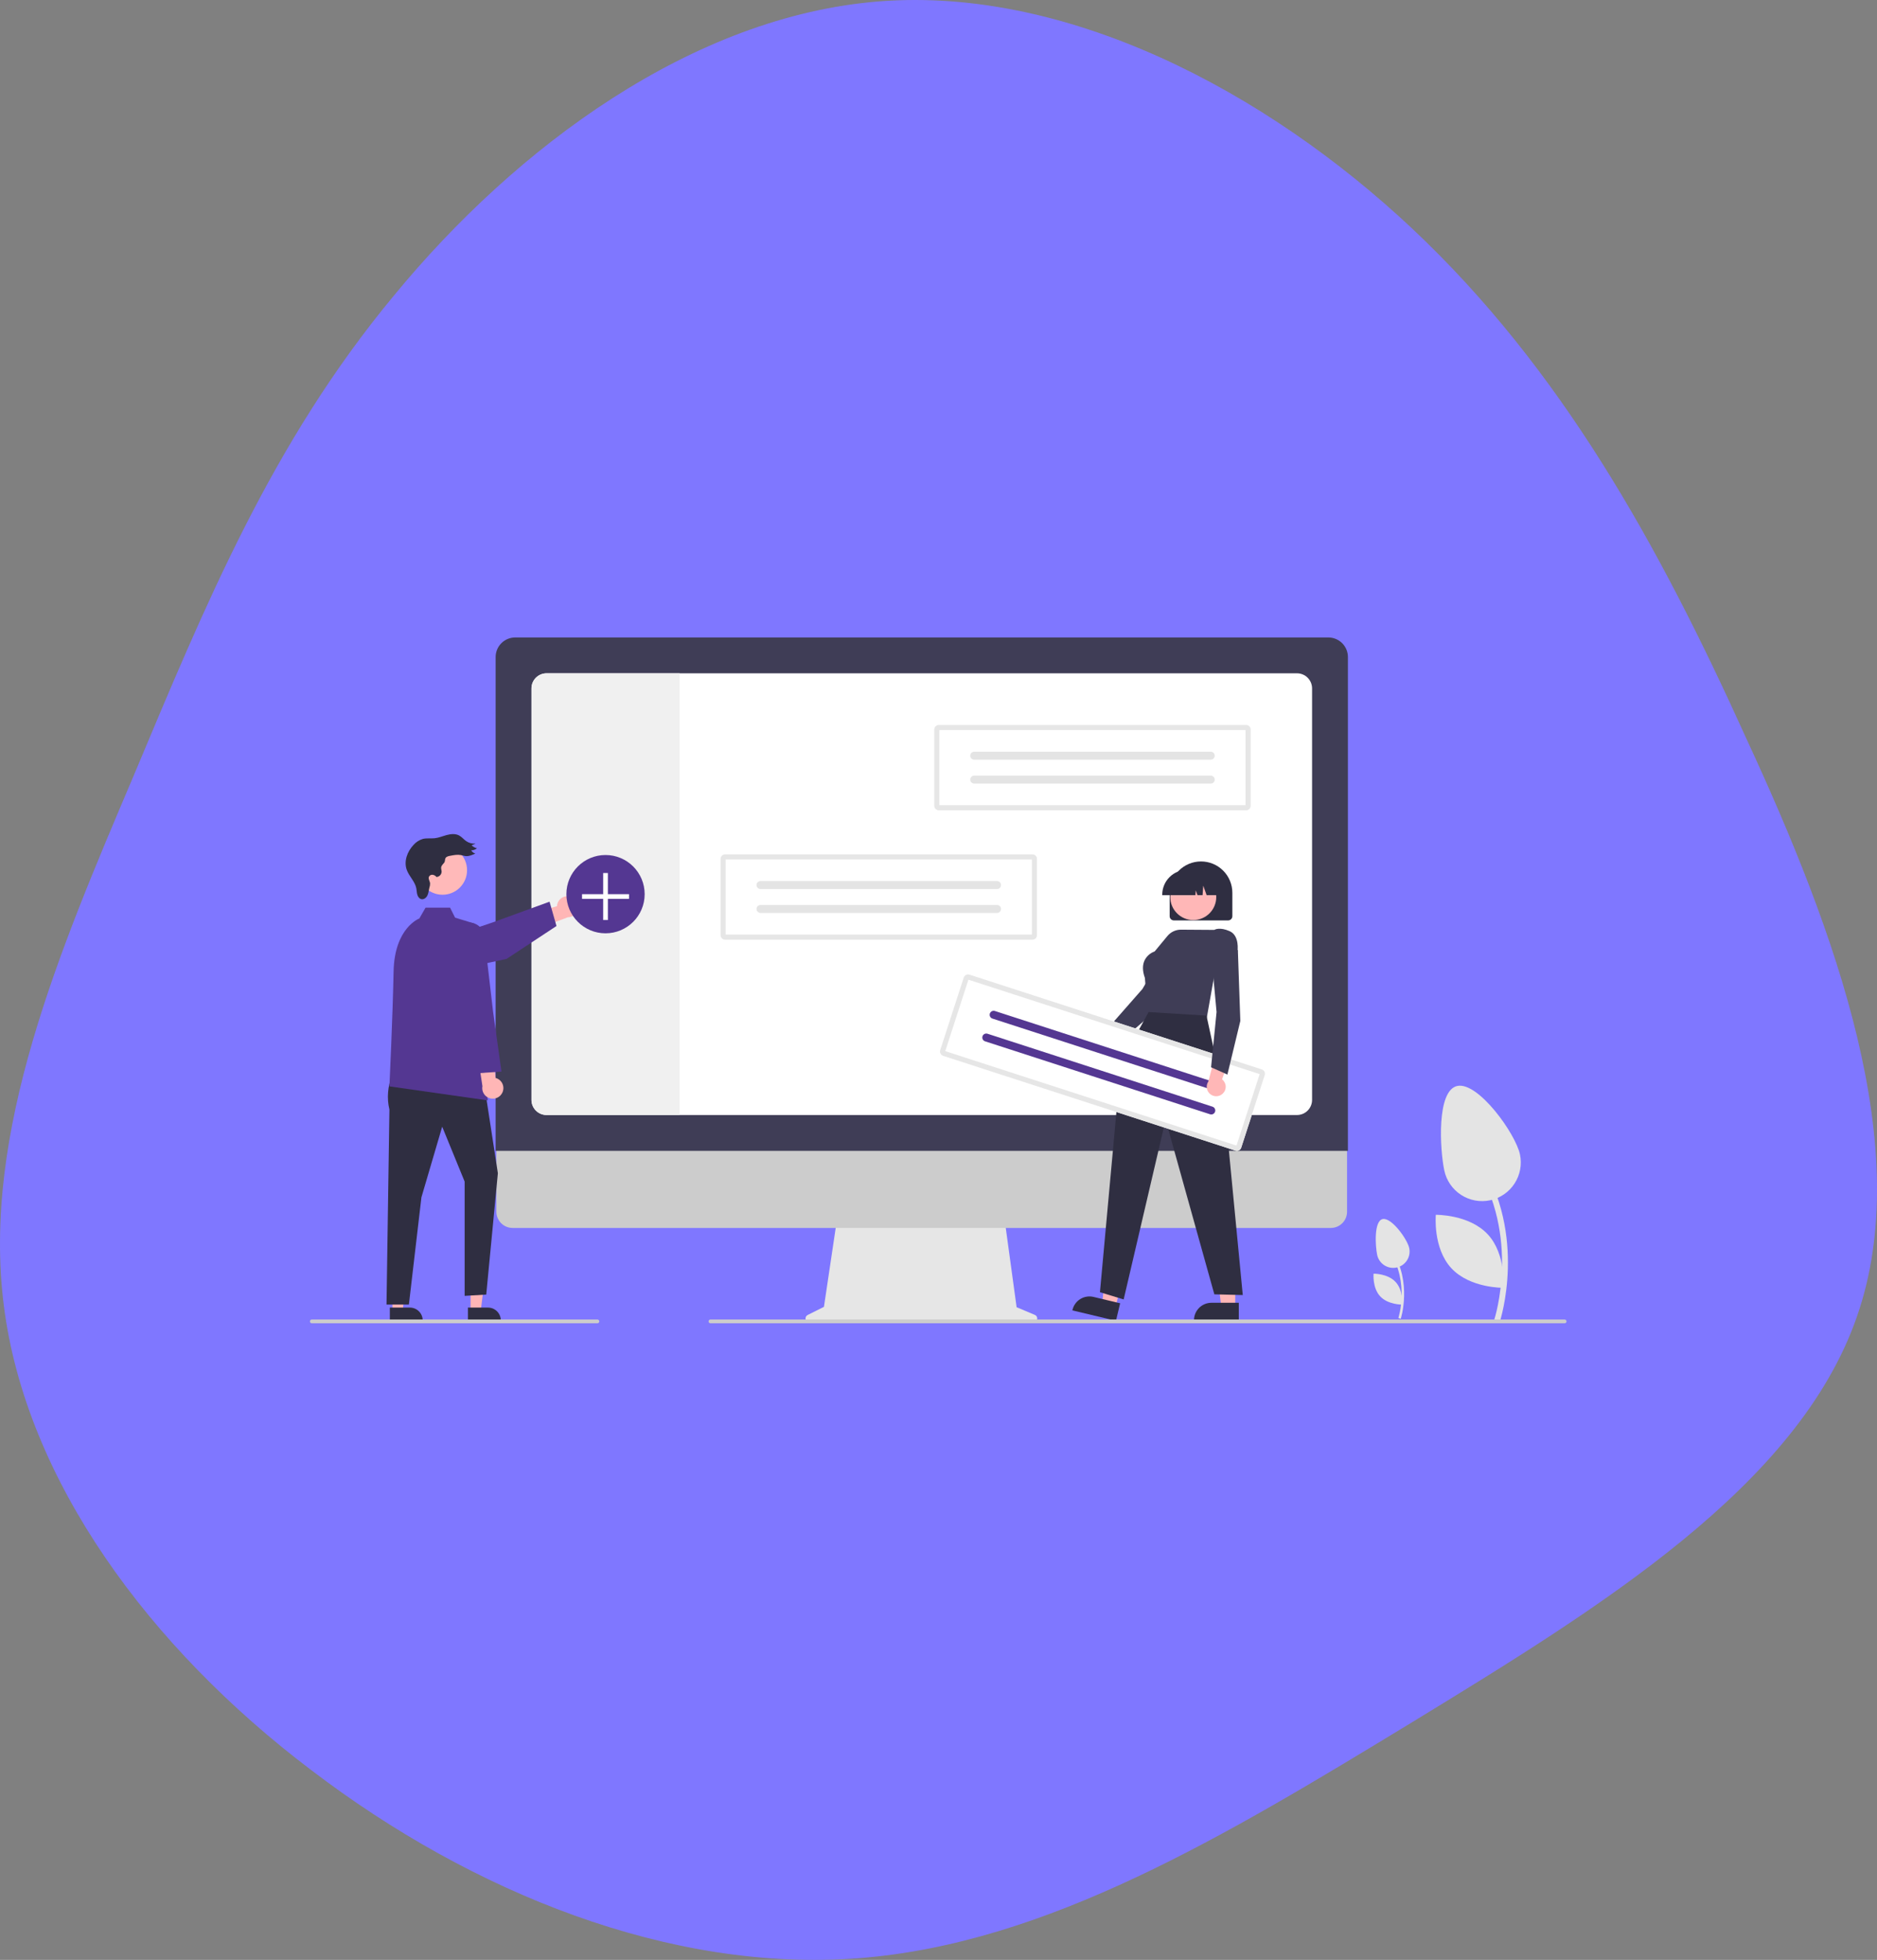 <svg width="1502" height="1568" viewBox="0 0 1502 1568" fill="none" xmlns="http://www.w3.org/2000/svg">
<rect x="0" y="0" width="1502" height="1568" fill="#808080" stroke="none"/>
<path d="M1130.12 182.945C1249.07 294.853 1326.8 434.737 1397.47 590.941C1469.31 745.98 1532.9 919.67 1485.8 1053.73C1438.69 1188.95 1280.87 1285.7 1130.12 1377.79C980.553 1468.72 838.049 1554.98 687.301 1566.64C536.553 1578.29 377.561 1514.18 249.189 1416.26C119.64 1318.34 20.712 1184.28 3.046 1044.4C-14.62 905.681 47.799 759.968 106.685 621.25C164.393 483.697 217.391 354.304 315.142 236.568C412.892 117.666 554.219 12.753 703.789 1.096C853.36 -10.562 1012.35 72.203 1130.12 182.945Z" fill="#7F77FF"/>
<g clip-path="url(#clip0)">
<path d="M1120.89 1055.1C1120.99 1054.81 1130.31 1025.98 1113.82 1000.25L1112.13 1001.33C1128.1 1026.24 1119.09 1054.19 1119 1054.47L1120.89 1055.1Z" fill="#E4E4E4"/>
<path d="M1102.02 1003.95C1102.38 1005.64 1103.06 1007.24 1104.04 1008.66C1105.01 1010.08 1106.25 1011.29 1107.7 1012.23C1109.14 1013.17 1110.75 1013.82 1112.45 1014.14C1114.14 1014.45 1115.88 1014.43 1117.56 1014.08C1119.25 1013.72 1120.85 1013.04 1122.27 1012.07C1123.69 1011.09 1124.9 1009.85 1125.84 1008.41C1126.78 1006.96 1127.43 1005.35 1127.75 1003.66C1128.06 1001.96 1128.04 1000.23 1127.69 998.54C1126.19 991.454 1113.52 973.818 1106.44 975.313C1099.35 976.807 1100.53 996.866 1102.02 1003.95Z" fill="#E4E4E4"/>
<path d="M1104.41 1037.1C1110.74 1043.93 1122.05 1043.74 1122.05 1043.74C1122.05 1043.74 1123.11 1032.48 1116.79 1025.64C1110.46 1018.81 1099.15 1019 1099.15 1019C1099.15 1019 1098.09 1030.26 1104.41 1037.1Z" fill="#E4E4E4"/>
<path d="M1200.27 1057.1C1200.5 1056.42 1222.49 988.38 1183.57 927.668L1179.59 930.215C1217.27 988.985 1196.01 1054.95 1195.79 1055.61L1200.27 1057.1Z" fill="#E4E4E4"/>
<path d="M1155.74 936.399C1157.43 944.428 1162.25 951.455 1169.13 955.934C1176 960.413 1184.37 961.978 1192.4 960.285C1200.43 958.592 1207.46 953.779 1211.94 946.904C1216.42 940.03 1217.99 931.657 1216.3 923.627C1212.77 906.904 1182.87 865.284 1166.15 868.811C1149.43 872.338 1152.21 919.676 1155.74 936.399Z" fill="#E4E4E4"/>
<path d="M1161.38 1014.61C1176.3 1030.74 1203 1030.3 1203 1030.3C1203 1030.3 1205.51 1003.72 1190.58 987.59C1175.66 971.462 1148.96 971.9 1148.96 971.9C1148.96 971.9 1146.45 998.486 1161.38 1014.61Z" fill="#E4E4E4"/>
<path d="M828.096 1051.97L813.504 1045.83L803.493 972.679H670.189L659.339 1045.53L646.283 1052.06C645.659 1052.37 645.158 1052.89 644.862 1053.52C644.566 1054.15 644.492 1054.86 644.653 1055.54C644.813 1056.22 645.198 1056.83 645.746 1057.26C646.294 1057.7 646.972 1057.93 647.67 1057.93H826.893C827.609 1057.93 828.303 1057.68 828.857 1057.23C829.411 1056.78 829.791 1056.15 829.932 1055.45C830.074 1054.74 829.968 1054.01 829.634 1053.38C829.299 1052.75 828.756 1052.25 828.096 1051.97V1051.97Z" fill="#E6E6E6"/>
<path d="M1064.99 982.411H410.158C406.723 982.404 403.43 981.033 401.004 978.601C398.577 976.169 397.214 972.874 397.214 969.438V877.098H1077.93V969.438C1077.93 972.874 1076.57 976.169 1074.14 978.601C1071.72 981.033 1068.42 982.404 1064.99 982.411V982.411Z" fill="#CCCCCC"/>
<path d="M1078.62 920.74H396.616V525.639C396.621 521.493 398.27 517.518 401.202 514.586C404.134 511.654 408.109 510.005 412.256 510H1062.98C1067.12 510.005 1071.1 511.654 1074.03 514.586C1076.96 517.518 1078.61 521.493 1078.62 525.639V920.74Z" fill="#3F3D56"/>
<path d="M1037.89 538.676H437.347C434.151 538.68 431.087 539.952 428.828 542.213C426.568 544.474 425.299 547.539 425.297 550.736V880.006C425.299 883.202 426.568 886.267 428.828 888.528C431.087 890.789 434.151 892.062 437.347 892.066H1037.89C1041.08 892.06 1044.15 890.787 1046.41 888.527C1048.66 886.266 1049.93 883.202 1049.94 880.006V550.736C1049.93 547.54 1048.66 544.476 1046.41 542.215C1044.15 539.954 1041.08 538.681 1037.89 538.676Z" fill="white"/>
<path d="M543.797 538.676V892.066H437.347C434.151 892.062 431.087 890.789 428.827 888.528C426.568 886.267 425.299 883.202 425.297 880.006V550.736C425.299 547.539 426.568 544.474 428.827 542.213C431.087 539.952 434.151 538.68 437.347 538.676H543.797Z" fill="#F0F0F0"/>
<path d="M455.978 717.197C454.779 716.924 453.536 716.917 452.335 717.177C451.134 717.437 450.004 717.957 449.026 718.7C448.047 719.444 447.244 720.393 446.672 721.481C446.1 722.568 445.773 723.768 445.715 724.996L417.062 733.443L428.924 743.457L454.315 733.9C456.383 733.861 458.366 733.064 459.887 731.661C461.407 730.258 462.36 728.346 462.565 726.287C462.77 724.228 462.213 722.165 460.999 720.49C459.785 718.815 457.998 717.643 455.978 717.197H455.978Z" fill="#FFB6B6"/>
<path d="M340.205 780.771C337.372 780.768 334.633 779.758 332.476 777.922C330.318 776.087 328.883 773.545 328.425 770.749C327.968 767.954 328.518 765.086 329.978 762.659C331.438 760.232 333.713 758.402 336.397 757.495L394.461 737.895L439.753 721.395L445.312 740.85L405.328 767.197L342.704 780.508C341.883 780.683 341.045 780.771 340.205 780.771V780.771Z" fill="#543792"/>
<path d="M376.541 1048.79H384.693L388.572 1017.35H376.539L376.541 1048.79Z" fill="#FFB6B6"/>
<path d="M374.461 1046.13L390.516 1046.13H390.517C393.23 1046.13 395.833 1047.21 397.752 1049.13C399.67 1051.05 400.748 1053.65 400.749 1056.36V1056.69L374.462 1056.69L374.461 1046.13Z" fill="#2F2E41"/>
<path d="M314.033 1048.79H322.185L326.064 1017.35H314.032L314.033 1048.79Z" fill="#FFB6B6"/>
<path d="M311.953 1046.13L328.009 1046.13H328.009C330.723 1046.13 333.325 1047.21 335.244 1049.13C337.163 1051.05 338.241 1053.65 338.241 1056.36V1056.69L311.954 1056.69L311.953 1046.13Z" fill="#2F2E41"/>
<path d="M313.952 860.177C310.221 868.867 309.405 878.532 311.625 887.726L309.297 1043.71H327.202L337.226 957.928L353.851 901.405L371.805 945.293V1036.76L389.095 1035.73L398.404 938.644L387.765 869.486L313.952 860.177Z" fill="#2F2E41"/>
<path d="M379.452 738.818L364.158 734.164L360.168 726.184H340.522L335.564 734.829C335.564 734.829 315.615 742.143 314.95 777.387C314.285 812.631 311.625 869.154 311.625 869.154L390.286 880.368L379.452 738.818Z" fill="#543792"/>
<path d="M402.035 874.056C402.551 872.941 402.816 871.726 402.812 870.497C402.807 869.268 402.534 868.055 402.01 866.944C401.486 865.832 400.725 864.849 399.78 864.063C398.835 863.277 397.729 862.708 396.54 862.396L394.235 832.613L381.974 842.134L386.043 868.957C385.651 870.988 386.018 873.093 387.074 874.872C388.131 876.651 389.803 877.981 391.774 878.61C393.745 879.238 395.879 879.122 397.77 878.283C399.661 877.444 401.179 875.94 402.035 874.056H402.035Z" fill="#FFB6B6"/>
<path d="M381.116 858.706L363.658 814.118V750.095C363.658 747.046 364.823 744.111 366.916 741.893C369.009 739.675 371.87 738.341 374.915 738.164C377.959 737.987 380.956 738.981 383.292 740.942C385.627 742.902 387.125 745.681 387.479 748.71L394.579 809.581L401.301 857.313L381.116 858.706Z" fill="#543792"/>
<path d="M354.114 715.833C364.957 715.833 373.746 707.043 373.746 696.2C373.746 685.357 364.957 676.568 354.114 676.568C343.271 676.568 334.481 685.357 334.481 696.2C334.481 707.043 343.271 715.833 354.114 715.833Z" fill="#FFB9B9"/>
<path d="M355.399 690.232C354.481 691.411 353.222 692.476 353.019 693.957C352.87 695.054 353.349 696.139 353.395 697.245C353.398 698.362 352.976 699.438 352.214 700.254C351.452 701.071 350.407 701.566 349.293 701.638C348.516 700.661 347.395 700.02 346.159 699.846C345.544 699.777 344.923 699.906 344.388 700.216C343.852 700.525 343.429 700.999 343.183 701.566C342.6 703.213 343.949 704.886 344.166 706.62C344.195 707.902 343.987 709.179 343.554 710.386C343.057 712.375 342.924 714.479 342.051 716.334C341.178 718.19 339.238 719.785 337.229 719.375C335.539 719.031 334.396 717.395 333.924 715.737C333.452 714.079 333.473 712.32 333.131 710.631C332.02 705.14 327.294 701.072 325.44 695.786C323.064 689.012 325.918 681.264 330.837 676.037C332.826 673.747 335.422 672.066 338.326 671.188C341.391 670.408 344.632 670.969 347.778 670.635C351.142 670.278 354.304 668.911 357.573 668.042C360.843 667.173 364.495 666.846 367.466 668.463C369.539 669.59 371.04 671.534 372.971 672.889C375.185 674.432 377.869 675.15 380.558 674.92L377.347 676.323C378.576 677.451 380.06 678.264 381.672 678.692C380.36 679.732 378.737 680.301 377.063 680.31C377.413 680.939 377.887 681.49 378.457 681.928C379.028 682.367 379.682 682.684 380.38 682.86C377.942 684.004 375.354 685.176 372.673 684.918C371.36 684.792 370.105 684.325 368.808 684.085C366.044 683.573 363.205 684.104 360.444 684.633C358.994 684.912 357.214 685.178 356.482 686.573C355.872 687.734 356.338 689.027 355.399 690.232Z" fill="#2F2E41"/>
<path d="M484.547 746.691C501.845 746.691 515.867 732.668 515.867 715.371C515.867 698.073 501.845 684.051 484.547 684.051C467.25 684.051 453.227 698.073 453.227 715.371C453.227 732.668 467.25 746.691 484.547 746.691Z" fill="#543792"/>
<path d="M503.339 715.371H486.427V698.458H482.668V715.371H465.755V719.129H482.668V736.042H486.427V719.129H503.339V715.371Z" fill="white"/>
<path d="M751.256 580.008C750.29 580.009 749.364 580.394 748.681 581.077C747.998 581.76 747.614 582.686 747.613 583.651V644.649C747.614 645.615 747.998 646.541 748.681 647.224C749.364 647.908 750.29 648.292 751.256 648.293H997.158C998.124 648.292 999.05 647.908 999.733 647.224C1000.42 646.541 1000.8 645.615 1000.8 644.649V583.651C1000.8 582.686 1000.42 581.76 999.733 581.077C999.05 580.394 998.124 580.009 997.158 580.008H751.256Z" fill="white"/>
<path d="M751.256 580.008C750.29 580.009 749.364 580.394 748.681 581.077C747.998 581.76 747.614 582.686 747.613 583.651V644.649C747.614 645.615 747.998 646.541 748.681 647.224C749.364 647.908 750.29 648.292 751.256 648.293H997.158C998.124 648.292 999.05 647.908 999.733 647.224C1000.42 646.541 1000.8 645.615 1000.8 644.649V583.651C1000.8 582.686 1000.42 581.76 999.733 581.077C999.05 580.394 998.124 580.009 997.158 580.008H751.256Z" fill="#E6E6E6"/>
<path d="M751.711 644.194H996.703V584.107H751.711V644.194Z" fill="white"/>
<path d="M779.566 601.4C778.72 601.4 777.909 601.736 777.312 602.334C776.714 602.932 776.378 603.742 776.378 604.588C776.378 605.433 776.714 606.244 777.312 606.842C777.909 607.44 778.72 607.775 779.566 607.775H968.839C969.258 607.776 969.673 607.693 970.059 607.533C970.446 607.373 970.798 607.139 971.094 606.843C971.39 606.547 971.625 606.196 971.785 605.809C971.946 605.422 972.028 605.008 972.028 604.589C972.029 604.171 971.946 603.756 971.786 603.369C971.626 602.982 971.392 602.631 971.096 602.335C970.8 602.039 970.449 601.804 970.062 601.643C969.675 601.483 969.261 601.4 968.842 601.4H779.566Z" fill="#E4E4E4"/>
<path d="M779.565 620.526C778.721 620.527 777.912 620.864 777.315 621.461C776.719 622.059 776.384 622.869 776.384 623.714C776.384 624.558 776.719 625.368 777.315 625.965C777.912 626.563 778.721 626.9 779.565 626.901H968.839C969.685 626.903 970.496 626.569 971.095 625.973C971.695 625.376 972.032 624.566 972.034 623.721C972.036 622.875 971.702 622.064 971.105 621.465C970.509 620.865 969.699 620.528 968.854 620.526H779.565V620.526Z" fill="#E4E4E4"/>
<path d="M580.256 683.508C579.29 683.509 578.364 683.894 577.681 684.577C576.998 685.26 576.614 686.186 576.613 687.151V748.149C576.614 749.115 576.998 750.041 577.681 750.724C578.364 751.408 579.29 751.792 580.256 751.793H826.158C827.124 751.792 828.05 751.408 828.733 750.724C829.416 750.041 829.8 749.115 829.801 748.149V687.151C829.8 686.186 829.416 685.26 828.733 684.577C828.05 683.894 827.124 683.509 826.158 683.508H580.256Z" fill="white"/>
<path d="M580.256 683.508C579.29 683.509 578.364 683.894 577.681 684.577C576.998 685.26 576.614 686.186 576.613 687.151V748.149C576.614 749.115 576.998 750.041 577.681 750.724C578.364 751.408 579.29 751.792 580.256 751.793H826.158C827.124 751.792 828.05 751.408 828.733 750.724C829.416 750.041 829.8 749.115 829.801 748.149V687.151C829.8 686.186 829.416 685.26 828.733 684.577C828.05 683.894 827.124 683.509 826.158 683.508H580.256Z" fill="#E6E6E6"/>
<path d="M580.711 747.694H825.703V687.607H580.711V747.694Z" fill="white"/>
<path d="M608.566 704.9C607.72 704.9 606.909 705.236 606.312 705.834C605.714 706.432 605.378 707.242 605.378 708.088C605.378 708.933 605.714 709.744 606.312 710.342C606.909 710.94 607.72 711.275 608.566 711.275H797.839C798.258 711.276 798.672 711.193 799.059 711.033C799.446 710.873 799.798 710.639 800.094 710.343C800.39 710.047 800.625 709.696 800.785 709.309C800.946 708.922 801.028 708.508 801.028 708.089C801.029 707.671 800.946 707.256 800.786 706.869C800.626 706.482 800.392 706.131 800.096 705.835C799.8 705.539 799.448 705.304 799.062 705.143C798.675 704.983 798.261 704.9 797.842 704.9H608.566Z" fill="#E4E4E4"/>
<path d="M608.566 724.026C607.721 724.027 606.912 724.364 606.315 724.961C605.719 725.559 605.384 726.369 605.384 727.214C605.384 728.058 605.719 728.868 606.315 729.465C606.912 730.063 607.721 730.4 608.566 730.401H797.839C798.685 730.403 799.496 730.069 800.096 729.473C800.695 728.876 801.032 728.066 801.034 727.221C801.036 726.375 800.702 725.564 800.106 724.965C799.509 724.365 798.699 724.028 797.854 724.026H608.566V724.026Z" fill="#E4E4E4"/>
<path d="M879.992 847.221C881.087 847.101 882.143 846.741 883.084 846.169C884.025 845.596 884.83 844.824 885.44 843.907C886.051 842.99 886.453 841.95 886.618 840.861C886.784 839.772 886.708 838.659 886.397 837.602L908.19 822.036L895.202 817.035L876.498 832.584C874.758 833.224 873.312 834.481 872.436 836.116C871.559 837.751 871.313 839.65 871.744 841.454C872.175 843.259 873.252 844.842 874.772 845.905C876.293 846.968 878.15 847.436 879.992 847.221V847.221Z" fill="#FFB7B7"/>
<path d="M892.091 836.969L884.862 824.621L885.015 824.446L914.185 791.237L936.833 752.615L956.5 755.121L956.79 761.066L956.731 761.155L925.485 808.124L925.452 808.153L892.091 836.969Z" fill="#3F3D56"/>
<path d="M988.467 1045.91L977.346 1045.91L972.054 1003.01L988.469 1003.02L988.467 1045.91Z" fill="#FFB7B7"/>
<path d="M991.304 1056.69L955.442 1056.69V1056.24C955.442 1052.54 956.913 1048.99 959.531 1046.37C962.148 1043.75 965.698 1042.28 969.4 1042.28H969.401L991.304 1042.28L991.304 1056.69Z" fill="#2F2E41"/>
<path d="M892.748 1045.55L881.93 1042.97L886.746 1000.01L902.712 1003.82L892.748 1045.55Z" fill="#FFB7B7"/>
<path d="M893.003 1056.69L858.122 1048.37L858.227 1047.92C859.087 1044.32 861.342 1041.21 864.496 1039.27C867.65 1037.34 871.445 1036.73 875.046 1037.59L875.046 1037.59L896.351 1042.68L893.003 1056.69Z" fill="#2F2E41"/>
<path d="M935.973 733.002V714.281C935.973 707.627 938.616 701.246 943.32 696.542C948.025 691.837 954.406 689.194 961.059 689.194C967.712 689.194 974.093 691.837 978.798 696.542C983.502 701.246 986.145 707.627 986.145 714.281V733.002C986.144 733.895 985.789 734.752 985.157 735.383C984.525 736.015 983.669 736.37 982.775 736.371H939.342C938.449 736.37 937.592 736.015 936.961 735.383C936.329 734.752 935.974 733.895 935.973 733.002V733.002Z" fill="#2F2E41"/>
<path d="M954.868 736.087C965.025 736.087 973.26 727.852 973.26 717.695C973.26 707.537 965.025 699.302 954.868 699.302C944.71 699.302 936.475 707.537 936.475 717.695C936.475 727.852 944.71 736.087 954.868 736.087Z" fill="#FFB7B7"/>
<path d="M930.038 715.778C930.044 710.517 932.136 705.473 935.857 701.753C939.577 698.032 944.621 695.94 949.882 695.934H953.627C958.888 695.94 963.932 698.032 967.652 701.753C971.372 705.473 973.465 710.517 973.471 715.778V716.153H965.558L962.859 708.595L962.319 716.153H958.23L956.868 712.34L956.596 716.153H930.038V715.778Z" fill="#2F2E41"/>
<path d="M965.596 814.768L918.766 812.986L916.148 782.349C914.129 776.741 914.096 771.926 916.051 768.038C917.732 764.845 920.556 762.404 923.959 761.203L934.206 748.827C935.525 747.236 937.18 745.958 939.053 745.085C940.926 744.212 942.97 743.766 945.036 743.779L971.659 743.961C972.301 743.575 976.194 741.597 983.871 744.925C992.198 748.535 990.264 761.072 990.243 761.198L990.224 761.316L990.133 761.393L972.423 776.307L965.596 814.768Z" fill="#3F3D56"/>
<path d="M919.139 809.694L896.988 850.08L880.194 1033.82L899.169 1039.61L932.756 895.882L971.736 1035.53L994.481 1036.1L978.994 874.944L965.46 812.548L919.139 809.694Z" fill="#2F2E41"/>
<path d="M775.776 779.758C774.857 779.461 773.857 779.541 772.997 779.98C772.137 780.419 771.486 781.181 771.187 782.1L752.377 840.125C752.08 841.044 752.16 842.044 752.599 842.904C753.038 843.765 753.8 844.416 754.719 844.715L988.638 920.543C989.557 920.84 990.556 920.76 991.417 920.321C992.277 919.882 992.928 919.12 993.227 918.201L1012.04 860.176C1012.33 859.256 1012.25 858.257 1011.81 857.397C1011.38 856.537 1010.61 855.886 1009.69 855.587L775.776 779.758Z" fill="white"/>
<path d="M775.776 779.758C774.857 779.461 773.857 779.541 772.997 779.98C772.137 780.419 771.486 781.181 771.187 782.1L752.377 840.125C752.08 841.044 752.16 842.044 752.599 842.904C753.038 843.765 753.8 844.416 754.719 844.715L988.638 920.543C989.557 920.84 990.556 920.76 991.417 920.321C992.277 919.882 992.928 919.12 993.227 918.201L1012.04 860.176C1012.33 859.256 1012.25 858.257 1011.81 857.397C1011.38 856.537 1010.61 855.886 1009.69 855.587L775.776 779.758Z" fill="#E6E6E6"/>
<path d="M756.416 840.956L989.468 916.504L1008 859.345L774.945 783.797L756.416 840.956Z" fill="white"/>
<path d="M796.11 808.837C795.306 808.577 794.431 808.647 793.678 809.031C792.926 809.415 792.357 810.083 792.096 810.887C791.835 811.691 791.905 812.565 792.289 813.318C792.673 814.071 793.34 814.641 794.144 814.902L974.194 873.268C974.592 873.398 975.012 873.448 975.43 873.415C975.847 873.382 976.254 873.268 976.628 873.078C977.001 872.888 977.333 872.626 977.605 872.307C977.877 871.989 978.084 871.62 978.213 871.221C978.342 870.823 978.392 870.403 978.359 869.985C978.326 869.568 978.211 869.161 978.02 868.788C977.83 868.414 977.568 868.083 977.249 867.811C976.93 867.539 976.561 867.333 976.162 867.204L976.16 867.203L796.11 808.837Z" fill="#543792"/>
<path d="M790.212 827.031C789.408 826.772 788.535 826.843 787.783 827.227C787.031 827.612 786.463 828.279 786.203 829.082C785.942 829.885 786.011 830.759 786.394 831.511C786.777 832.264 787.443 832.833 788.246 833.095L968.296 891.461C969.099 891.724 969.974 891.656 970.728 891.274C971.482 890.891 972.053 890.225 972.316 889.421C972.578 888.617 972.511 887.742 972.128 886.989C971.745 886.235 971.079 885.664 970.275 885.401L970.262 885.397L790.212 827.031Z" fill="#543792"/>
<path d="M978.32 875.075C979.14 874.34 979.788 873.433 980.22 872.419C980.652 871.405 980.856 870.309 980.818 869.208C980.78 868.107 980.501 867.028 980.001 866.046C979.501 865.064 978.792 864.204 977.923 863.526L986.571 838.179L973.101 841.679L966.954 865.212C965.912 866.747 965.469 868.61 965.709 870.45C965.949 872.289 966.855 873.976 968.256 875.192C969.657 876.408 971.455 877.068 973.31 877.046C975.165 877.025 976.947 876.323 978.32 875.075V875.075Z" fill="#FFB7B7"/>
<path d="M982.183 859.694L969.114 853.868L973.505 809.653L969.419 765.067L986.865 755.649L990.563 760.312L990.567 760.418L992.527 816.797L992.516 816.84L982.183 859.694Z" fill="#3F3D56"/>
<path d="M1252.04 1058.69H568.588C568.242 1058.7 567.904 1058.6 567.626 1058.39C567.347 1058.18 567.145 1057.89 567.049 1057.56C566.989 1057.34 566.982 1057.1 567.029 1056.87C567.075 1056.64 567.173 1056.42 567.316 1056.24C567.459 1056.05 567.642 1055.9 567.852 1055.8C568.062 1055.7 568.292 1055.64 568.526 1055.64H1251.91C1252.28 1055.63 1252.63 1055.74 1252.93 1055.96C1253.22 1056.17 1253.43 1056.48 1253.53 1056.84C1253.58 1057.06 1253.58 1057.29 1253.52 1057.51C1253.47 1057.74 1253.37 1057.94 1253.23 1058.12C1253.08 1058.3 1252.9 1058.45 1252.7 1058.54C1252.49 1058.64 1252.27 1058.69 1252.04 1058.69Z" fill="#CCCCCC"/>
<path d="M478.036 1058.69H249.588C249.242 1058.7 248.904 1058.6 248.626 1058.39C248.347 1058.18 248.145 1057.89 248.049 1057.56C247.989 1057.34 247.982 1057.1 248.029 1056.87C248.075 1056.64 248.173 1056.42 248.316 1056.24C248.459 1056.05 248.642 1055.9 248.852 1055.8C249.062 1055.7 249.292 1055.64 249.526 1055.64H477.911C478.276 1055.63 478.634 1055.74 478.928 1055.96C479.221 1056.17 479.432 1056.48 479.527 1056.84C479.577 1057.06 479.576 1057.29 479.524 1057.51C479.472 1057.74 479.371 1057.94 479.227 1058.12C479.084 1058.3 478.903 1058.45 478.697 1058.54C478.491 1058.64 478.265 1058.69 478.036 1058.69V1058.69Z" fill="#CCCCCC"/>
</g>
<defs>
<clipPath id="clip0">
<rect width="1005.56" height="548.695" fill="white" transform="translate(248 510)"/>
</clipPath>
</defs>
</svg>
